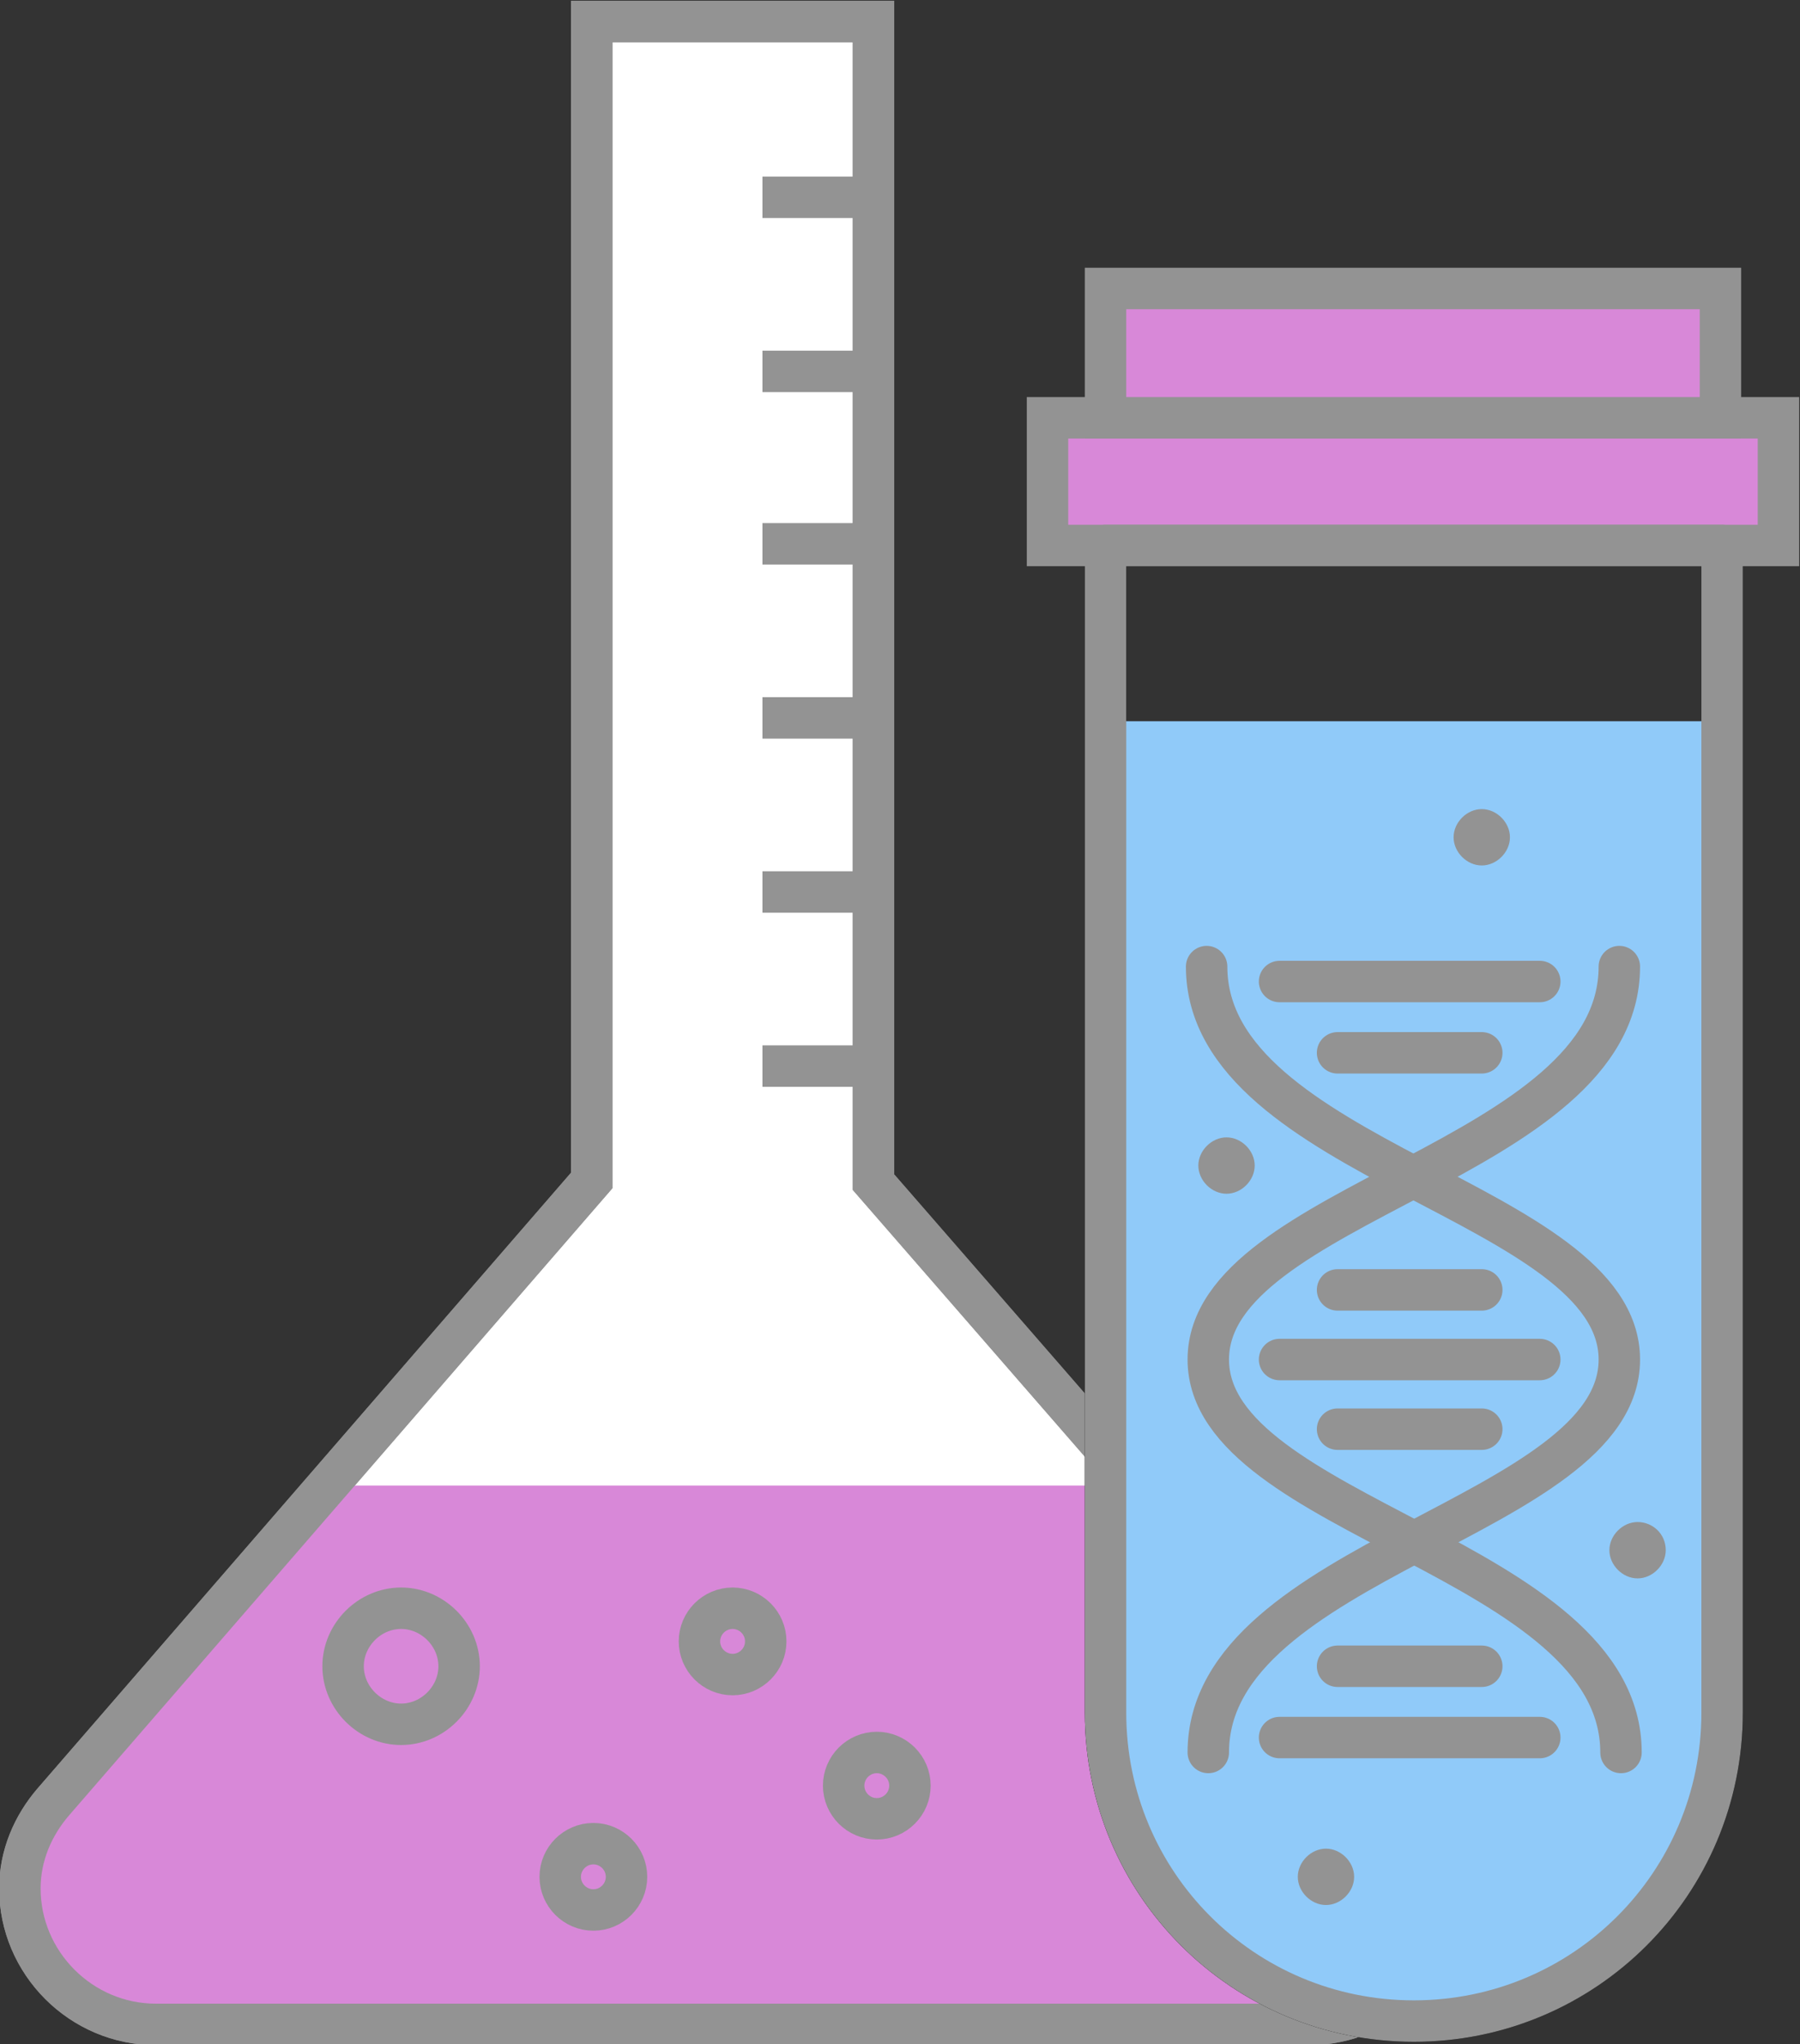 <?xml version="1.0" encoding="utf-8"?>
<!-- Generator: Adobe Illustrator 23.0.1, SVG Export Plug-In . SVG Version: 6.00 Build 0)  -->
<svg version="1.1" id="Layer_1" xmlns="http://www.w3.org/2000/svg" xmlns:xlink="http://www.w3.org/1999/xlink" x="0px" y="0px"
	 viewBox="0 0 108.6 123.3" style="enable-background:new 0 0 108.6 123.3;" xml:space="preserve">
<rect x="0" y="0" width="108.6" height="123.3" fill="#333333" stroke="none"/>
<style type="text/css">
	.st0{clip-path:url(#SVGID_2_);fill:#FFFFFF;}
	.st1{clip-path:url(#SVGID_2_);fill:none;stroke:#939393;stroke-width:2.5;stroke-miterlimit:10;}
	.st2{clip-path:url(#SVGID_2_);fill:#D888D8;}
	
		.st3{clip-path:url(#SVGID_2_);fill:none;stroke:#000000;stroke-width:2.5;stroke-linecap:round;stroke-linejoin:round;stroke-miterlimit:10;}
	.st4{clip-path:url(#SVGID_2_);fill:#90CAF9;}
	
		.st5{clip-path:url(#SVGID_2_);fill:none;stroke:#939393;stroke-width:2.5;stroke-linecap:round;stroke-linejoin:round;stroke-miterlimit:10;}
	.st6{clip-path:url(#SVGID_2_);fill:#939393;}
</style>
<g>
	<defs>
		<rect id="SVGID_1_" width="108.6" height="123.3"/>
	</defs>
	<clipPath id="SVGID_2_">
		<use xlink:href="#SVGID_1_"  style="overflow:visible;"/>
	</clipPath>
	<path class="st0" d="M84.9,108.3l-32.2-37v-70h-17v69.9L3.2,108.7c-1.2,1.4-2,3.2-2,5.2c0,4.5,3.7,8.2,8.2,8.2H79
		c4.5,0,8.2-3.7,8.2-8.2C87.2,111.7,86.3,109.7,84.9,108.3"/>
	<path class="st1" d="M84.9,108.3l-32.2-37v-70h-17v69.9L3.2,108.7c-1.2,1.4-2,3.2-2,5.2c0,4.5,3.7,8.2,8.2,8.2H79
		c4.5,0,8.2-3.7,8.2-8.2C87.2,111.7,86.3,109.7,84.9,108.3z"/>
	<path class="st2" d="M3.2,108.7c-1.2,1.4-2,3.2-2,5.2c0,4.5,3.7,8.2,8.2,8.2H79c4.5,0,8.2-3.7,8.2-8.2c0-2.2-0.9-4.2-2.3-5.7
		L68.6,89.6H19.7L3.2,108.7z"/>
	<path class="st1" d="M84.9,108.3l-32.2-37v-70h-17v69.9L3.2,108.7c-1.2,1.4-2,3.2-2,5.2c0,4.5,3.7,8.2,8.2,8.2H79
		c4.5,0,8.2-3.7,8.2-8.2C87.2,111.7,86.3,109.7,84.9,108.3z"/>
	<line class="st1" x1="52.9" y1="11.9" x2="46" y2="11.9"/>
	<line class="st1" x1="52.9" y1="22.4" x2="46" y2="22.4"/>
	<line class="st1" x1="52.9" y1="32.8" x2="46" y2="32.8"/>
	<line class="st1" x1="52.9" y1="43.3" x2="46" y2="43.3"/>
	<line class="st1" x1="52.9" y1="53.8" x2="46" y2="53.8"/>
	<line class="st1" x1="52.9" y1="64.3" x2="46" y2="64.3"/>
	<path class="st1" d="M46.2,99c0,1.1-0.9,2-2,2c-1.1,0-2-0.9-2-2c0-1.1,0.9-2,2-2C45.3,97,46.2,97.9,46.2,99z"/>
	<path class="st1" d="M37.8,113.2c0,1.1-0.9,2-2,2c-1.1,0-2-0.9-2-2c0-1.1,0.9-2,2-2C36.9,111.2,37.8,112.1,37.8,113.2z"/>
	<path class="st1" d="M54.9,107.7c0,1.1-0.9,2-2,2c-1.1,0-2-0.9-2-2c0-1.1,0.9-2,2-2C54,105.7,54.9,106.6,54.9,107.7z"/>
	<path class="st1" d="M27.7,100.5c0,1.9-1.6,3.5-3.5,3.5c-1.9,0-3.5-1.6-3.5-3.5s1.6-3.5,3.5-3.5C26.1,97,27.7,98.6,27.7,100.5z"/>
	<path class="st3" d="M103.9,32.9v70.4c0,10.3-8.3,18.6-18.6,18.6c-10.3,0-18.6-8.3-18.6-18.6V32.9H103.9z"/>
	<rect x="63.2" y="25.2" class="st2" width="44.1" height="7.7"/>
	<rect x="63.2" y="25.2" class="st1" width="44.1" height="7.7"/>
	<rect x="66.7" y="17.4" class="st2" width="37.1" height="7.8"/>
	<rect x="66.7" y="17.4" class="st1" width="37.1" height="7.8"/>
	<path class="st4" d="M66.7,43.5v59.8c0,10.3,8.3,18.6,18.6,18.6c10.3,0,18.6-8.3,18.6-18.6V43.5H66.7z"/>
	<path class="st5" d="M97.7,58.3C97.7,70,72.9,72.5,72.9,82c0,9.5,24.9,12,24.9,23.7"/>
	<path class="st5" d="M72.9,105.7C72.9,94,97.7,91.5,97.7,82c0-9.5-24.9-12-24.9-23.7"/>
	<line class="st5" x1="77.2" y1="82" x2="92.9" y2="82"/>
	<line class="st5" x1="80.7" y1="86.2" x2="89.4" y2="86.2"/>
	<line class="st5" x1="77.2" y1="59.2" x2="92.9" y2="59.2"/>
	<line class="st5" x1="80.7" y1="63.5" x2="89.4" y2="63.5"/>
	<line class="st5" x1="80.7" y1="77.8" x2="89.4" y2="77.8"/>
	<line class="st5" x1="77.2" y1="104.8" x2="92.9" y2="104.8"/>
	<line class="st5" x1="80.7" y1="100.5" x2="89.4" y2="100.5"/>
	<path class="st5" d="M66.7,32.9v70.4c0,10.3,8.3,18.6,18.6,18.6c10.3,0,18.6-8.3,18.6-18.6V32.9H66.7z"/>
	<path class="st6" d="M91.1,50.5c0,0.9-0.8,1.7-1.7,1.7s-1.7-0.8-1.7-1.7c0-0.9,0.8-1.7,1.7-1.7S91.1,49.6,91.1,50.5"/>
	<path class="st6" d="M81.7,113.2c0,0.9-0.8,1.7-1.7,1.7c-0.9,0-1.7-0.8-1.7-1.7c0-0.9,0.8-1.7,1.7-1.7
		C80.9,111.5,81.7,112.3,81.7,113.2"/>
	<path class="st6" d="M100.5,93.5c0,0.9-0.8,1.7-1.7,1.7s-1.7-0.8-1.7-1.7c0-0.9,0.8-1.7,1.7-1.7S100.5,92.5,100.5,93.5"/>
	<path class="st6" d="M75.7,70.3c0,0.9-0.8,1.7-1.7,1.7c-0.9,0-1.7-0.8-1.7-1.7c0-0.9,0.8-1.7,1.7-1.7
		C74.9,68.6,75.7,69.4,75.7,70.3"/>
</g>
</svg>
